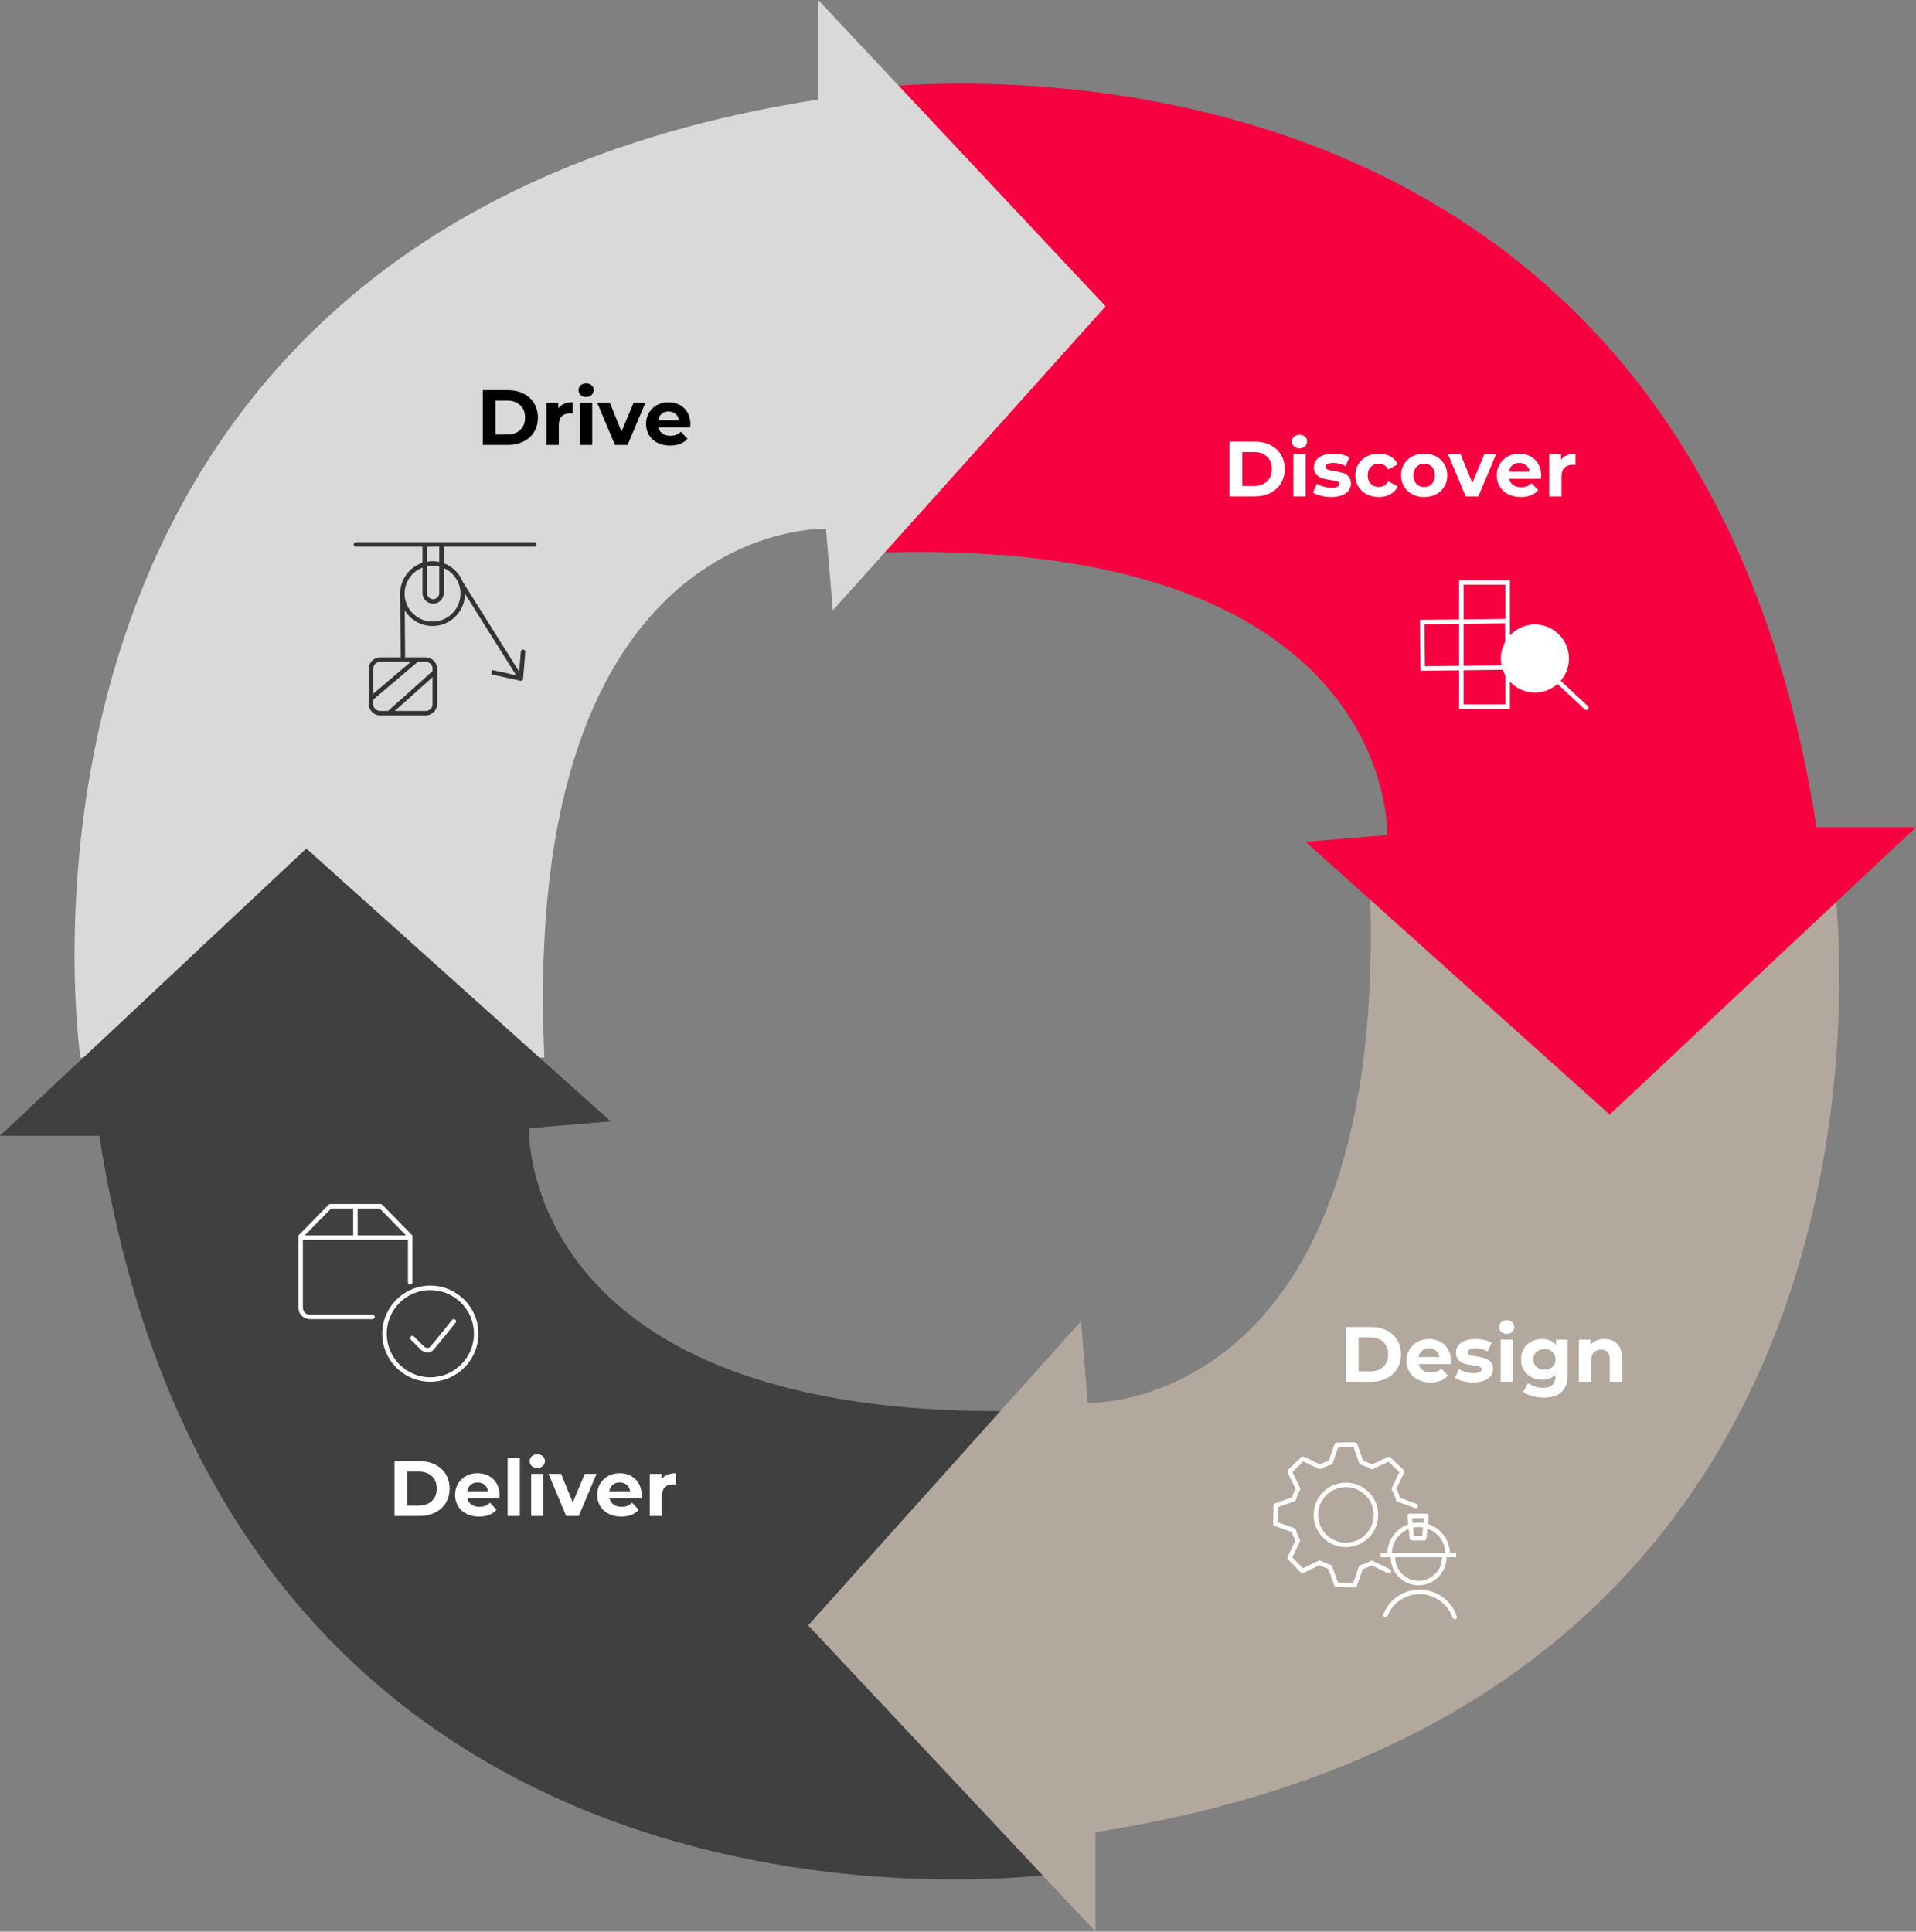 <svg xmlns="http://www.w3.org/2000/svg" id="Layer_2" width="1713.8" height="1727.9" data-name="Layer 2"><rect width="100%" height="100%" fill="#808080" stroke="none"/><defs><style>.cls-1{fill:#404040}.cls-2{fill:none}.cls-4{fill:#fff}</style></defs><g id="Layer_6" data-name="Layer 6"><path d="M946 1676s-738 108-857-660H0l274-257 272 244-73 6.09S463 1283 946 1261" class="cls-1"/><path d="M1639.9 781.9s108 738-660 857v89l-257-274 244-272 6.09 73s273.91 10 251.91-473" style="fill:#b3a89d"/><path d="M767.8 80s738-108 857 660h89l-274 257-272-244 73-6.09s10-273.91-473-251.91" style="fill:#f60040"/><path d="M71.9 946s-108-738 660-857V0l257 274-244 272-6.09-73S464.9 463 486.9 946" style="fill:#d9d9d9"/><path d="M99.42 1073.69c-3.87-18.66-7.35-37.88-10.42-57.69H0l274-257 272 244-73 6.09s-1.01 27.62 13.08 64.61" class="cls-1"/><path d="M431.84 349.03h22.26c5.32 0 10.02 1.01 14.1 3.04 4.08 2.03 7.26 4.89 9.52 8.58 2.26 3.69 3.4 7.98 3.4 12.88s-1.13 9.19-3.4 12.88c-2.26 3.69-5.44 6.54-9.52 8.58-4.08 2.03-8.78 3.04-14.1 3.04h-22.26v-49Zm21.7 39.69c4.9 0 8.81-1.37 11.73-4.1 2.92-2.73 4.38-6.43 4.38-11.09s-1.46-8.37-4.38-11.09c-2.92-2.73-6.82-4.1-11.73-4.1h-10.36v30.38h10.36ZM504.6 361.21c2.22-.93 4.77-1.4 7.67-1.4v10.08c-1.21-.09-2.03-.14-2.45-.14-3.13 0-5.58.88-7.35 2.62-1.77 1.75-2.66 4.38-2.66 7.88v17.78h-10.92v-37.66h10.43v4.97c1.31-1.82 3.07-3.2 5.28-4.13ZM519.34 353.37c-1.26-1.17-1.89-2.61-1.89-4.34s.63-3.17 1.89-4.34c1.26-1.17 2.89-1.75 4.9-1.75s3.64.56 4.9 1.68c1.26 1.12 1.89 2.52 1.89 4.2 0 1.82-.63 3.33-1.89 4.51-1.26 1.19-2.89 1.79-4.9 1.79s-3.64-.58-4.9-1.75Zm-.56 7h10.92v37.66h-10.92v-37.66ZM577.23 360.37l-15.89 37.66h-11.27l-15.82-37.66h11.27l10.43 25.62 10.78-25.62h10.5ZM617.34 382.28h-28.49c.51 2.33 1.73 4.18 3.64 5.53 1.91 1.35 4.29 2.03 7.14 2.03 1.96 0 3.7-.29 5.22-.88 1.52-.58 2.93-1.5 4.23-2.76l5.81 6.3c-3.55 4.06-8.73 6.09-15.54 6.09-4.25 0-8-.83-11.27-2.48-3.27-1.66-5.79-3.96-7.56-6.9-1.77-2.94-2.66-6.28-2.66-10.01s.88-7.01 2.62-9.97c1.75-2.96 4.15-5.27 7.21-6.93 3.06-1.66 6.47-2.48 10.25-2.48s7.02.79 10.01 2.38c2.99 1.59 5.33 3.86 7.04 6.83 1.7 2.96 2.56 6.4 2.56 10.32 0 .14-.07 1.12-.21 2.94Zm-25.55-12.11c-1.68 1.4-2.71 3.31-3.08 5.74h18.55c-.37-2.38-1.4-4.28-3.08-5.71-1.68-1.42-3.73-2.13-6.16-2.13s-4.55.7-6.23 2.1Z"/><path d="M1099.84 395.03h22.26c5.32 0 10.02 1.01 14.1 3.04 4.08 2.03 7.26 4.89 9.52 8.58 2.26 3.69 3.4 7.98 3.4 12.88s-1.13 9.19-3.4 12.88c-2.26 3.69-5.44 6.54-9.52 8.58-4.08 2.03-8.78 3.04-14.1 3.04h-22.26v-49Zm21.7 39.69c4.9 0 8.81-1.37 11.73-4.1 2.92-2.73 4.38-6.43 4.38-11.09s-1.46-8.37-4.38-11.09c-2.92-2.73-6.82-4.1-11.73-4.1h-10.36v30.38h10.36ZM1157.45 399.37c-1.26-1.17-1.89-2.61-1.89-4.34s.63-3.17 1.89-4.34c1.26-1.17 2.89-1.75 4.9-1.75s3.64.56 4.9 1.68c1.26 1.12 1.89 2.52 1.89 4.2 0 1.82-.63 3.33-1.89 4.51-1.26 1.19-2.89 1.79-4.9 1.79s-3.64-.58-4.9-1.75Zm-.56 7h10.92v37.66h-10.92v-37.66ZM1181.46 443.44c-2.99-.77-5.37-1.74-7.14-2.91l3.64-7.84c1.68 1.07 3.71 1.95 6.09 2.62 2.38.68 4.71 1.01 7 1.01 4.62 0 6.93-1.14 6.93-3.43 0-1.07-.63-1.84-1.89-2.31-1.26-.47-3.2-.86-5.81-1.19-3.08-.47-5.62-1-7.63-1.61-2.01-.61-3.75-1.68-5.21-3.22-1.47-1.54-2.21-3.73-2.21-6.58 0-2.38.69-4.49 2.06-6.33 1.38-1.84 3.38-3.28 6.02-4.3 2.64-1.03 5.75-1.54 9.35-1.54 2.66 0 5.31.29 7.94.88 2.64.58 4.82 1.39 6.54 2.42l-3.64 7.77c-3.31-1.87-6.93-2.8-10.85-2.8-2.33 0-4.08.33-5.25.98-1.17.65-1.75 1.49-1.75 2.52 0 1.17.63 1.98 1.89 2.45 1.26.47 3.27.91 6.02 1.33 3.08.51 5.6 1.06 7.56 1.64 1.96.58 3.66 1.65 5.11 3.19 1.45 1.54 2.17 3.69 2.17 6.44 0 2.33-.7 4.41-2.1 6.23-1.4 1.82-3.44 3.23-6.12 4.23-2.68 1-5.87 1.5-9.56 1.5-3.13 0-6.18-.38-9.17-1.15ZM1222.51 442.11c-3.2-1.66-5.69-3.96-7.49-6.9-1.8-2.94-2.69-6.28-2.69-10.01s.9-7.07 2.69-10.01c1.8-2.94 4.29-5.24 7.49-6.9 3.2-1.66 6.8-2.48 10.82-2.48s7.43.83 10.39 2.48c2.96 1.66 5.12 4.03 6.48 7.11l-8.47 4.55c-1.96-3.45-4.78-5.18-8.47-5.18-2.85 0-5.2.93-7.07 2.8-1.87 1.87-2.8 4.41-2.8 7.63s.93 5.76 2.8 7.63c1.87 1.87 4.22 2.8 7.07 2.8 3.73 0 6.56-1.73 8.47-5.18l8.47 4.62c-1.35 2.99-3.51 5.32-6.48 7-2.96 1.68-6.43 2.52-10.39 2.52s-7.62-.83-10.82-2.48ZM1263.25 442.11c-3.15-1.66-5.61-3.96-7.39-6.9-1.77-2.94-2.66-6.28-2.66-10.01s.89-7.07 2.66-10.01c1.77-2.94 4.23-5.24 7.39-6.9 3.15-1.66 6.71-2.48 10.67-2.48s7.51.83 10.64 2.48c3.13 1.66 5.58 3.96 7.35 6.9 1.77 2.94 2.66 6.28 2.66 10.01s-.89 7.07-2.66 10.01c-1.77 2.94-4.22 5.24-7.35 6.9-3.13 1.66-6.67 2.48-10.64 2.48s-7.52-.83-10.67-2.48Zm17.57-9.31c1.8-1.89 2.69-4.42 2.69-7.59s-.9-5.71-2.69-7.59c-1.8-1.89-4.1-2.83-6.9-2.83s-5.11.94-6.93 2.83c-1.82 1.89-2.73 4.42-2.73 7.59s.91 5.71 2.73 7.59c1.82 1.89 4.13 2.83 6.93 2.83s5.1-.94 6.9-2.83ZM1338.19 406.37l-15.89 37.66h-11.27l-15.82-37.66h11.27l10.43 25.62 10.78-25.62h10.5ZM1378.3 428.28h-28.49c.51 2.33 1.73 4.18 3.64 5.53 1.91 1.35 4.29 2.03 7.14 2.03 1.96 0 3.7-.29 5.22-.88 1.52-.58 2.93-1.5 4.23-2.76l5.81 6.3c-3.55 4.06-8.73 6.09-15.54 6.09-4.25 0-8-.83-11.27-2.48-3.27-1.66-5.79-3.96-7.56-6.9-1.77-2.94-2.66-6.28-2.66-10.01s.88-7.01 2.62-9.97c1.75-2.96 4.15-5.27 7.21-6.93 3.06-1.66 6.47-2.48 10.25-2.48s7.02.79 10.01 2.38c2.99 1.59 5.33 3.86 7.04 6.83 1.7 2.96 2.56 6.4 2.56 10.32 0 .14-.07 1.12-.21 2.94Zm-25.55-12.11c-1.68 1.4-2.71 3.31-3.08 5.74h18.55c-.37-2.38-1.4-4.28-3.08-5.71-1.68-1.42-3.73-2.13-6.16-2.13s-4.55.7-6.23 2.1ZM1401.5 407.21c2.22-.93 4.77-1.4 7.67-1.4v10.08c-1.21-.09-2.03-.14-2.45-.14-3.13 0-5.58.88-7.35 2.62-1.77 1.75-2.66 4.38-2.66 7.88v17.78h-10.92v-37.66h10.43v4.97c1.31-1.82 3.07-3.2 5.28-4.13Z" class="cls-4"/><circle cx="1203.85" cy="1354.08" r="21.58" class="cls-2"/><path d="M1272.85 1366.33c-1.29-.21-2.61-.33-3.96-.33-1.69 0-3.34.18-4.94.51l.75 7.49h7.38l.77-7.67ZM1268.9 1362c1.48 0 2.94.12 4.36.34l.43-4.34h-10.58l.45 4.52c1.73-.34 3.51-.52 5.34-.52Z" class="cls-2"/><path d="M1273.9 1378h-11c-1.03 0-1.89-.78-1.99-1.8l-.85-8.5c-8.58 3.41-14.73 11.62-15.13 21.31h47.95c-.41-10.04-7.02-18.5-16.1-21.67l-.89 8.86c-.1 1.02-.96 1.8-1.99 1.8ZM1268.9 1414c11.58 0 21-9.42 21-21h-42c0 11.58 9.42 21 21 21ZM1203.85 1330.24c-13.7 0-24.84 11.14-24.84 24.84s11.14 24.84 24.84 24.84 24.84-11.14 24.84-24.84-11.14-24.84-24.84-24.84Z" class="cls-2"/><path d="M1244.09 1406.34c.48-1 .06-2.19-.93-2.67l-15.4-7.42c-.58-.28-1.25-.26-1.81.04-2.89 1.55-5.96 2.8-9.11 3.71-.62.18-1.12.65-1.33 1.26l-5.15 14.71-13.57-.24-5.22-14.67c-.21-.6-.7-1.06-1.3-1.24a46.23 46.23 0 0 1-8.91-3.76c-.57-.31-1.25-.33-1.83-.05l-14.17 6.82-9.42-9.77 6.73-14.16c.27-.57.26-1.24-.04-1.8-1.5-2.81-2.72-5.78-3.62-8.84-.18-.62-.65-1.11-1.26-1.33l-14.92-5.22.24-13.57 14.78-5.25c.6-.21 1.06-.7 1.25-1.31a46.2 46.2 0 0 1 3.68-8.82c.31-.56.32-1.24.04-1.82l-6.85-14.23 9.77-9.43 14.09 6.7c.58.27 1.25.25 1.81-.05 2.85-1.54 5.87-2.79 8.96-3.7.61-.18 1.1-.65 1.32-1.25l5.18-14.57 13.57-.24 5.18 14.8c.21.61.7 1.07 1.32 1.26 3.16.94 6.22 2.21 9.1 3.79.56.31 1.24.33 1.82.05l13.84-6.58 9.77 9.42-6.76 14.03c-.28.58-.26 1.26.04 1.82 1.59 2.93 2.87 6.03 3.8 9.23.18.62.64 1.11 1.25 1.33l15.66 5.57c1.04.37 2.18-.17 2.55-1.21.37-1.04-.17-2.18-1.21-2.55l-14.71-5.23c-.88-2.8-2-5.52-3.34-8.12l6.95-14.43c.37-.78.21-1.71-.41-2.31l-11.81-11.39c-.6-.58-1.5-.72-2.25-.37l-14.18 6.74a50.782 50.782 0 0 0-7.99-3.32l-5.32-15.21c-.29-.82-1.05-1.37-1.92-1.34l-16.4.29c-.83.02-1.57.54-1.85 1.33l-5.31 14.92c-2.69.86-5.32 1.94-7.84 3.24l-14.44-6.86a2 2 0 0 0-2.25.37l-11.8 11.39c-.62.6-.79 1.53-.41 2.31l7.04 14.62a51.002 51.002 0 0 0-3.21 7.69l-15.14 5.38c-.79.28-1.31 1.02-1.33 1.85l-.29 16.4c-.02.86.52 1.64 1.34 1.92l15.33 5.36c.84 2.65 1.9 5.24 3.16 7.71l-6.9 14.51a2 2 0 0 0 .37 2.25l11.39 11.8c.6.62 1.53.79 2.31.41l14.55-7.01a50.91 50.91 0 0 0 7.8 3.29l5.35 15.03c.28.79 1.02 1.31 1.85 1.33l16.4.29h.04c.85 0 1.61-.54 1.89-1.34l5.29-15.11c2.75-.85 5.43-1.95 7.99-3.26l14.5 6.98c1 .48 2.19.06 2.67-.93Z" class="cls-4"/><path d="M1203.85 1326.24c-15.9 0-28.84 12.94-28.84 28.84s12.94 28.84 28.84 28.84 28.84-12.94 28.84-28.84-12.94-28.84-28.84-28.84Zm0 53.68c-13.7 0-24.84-11.14-24.84-24.84s11.14-24.84 24.84-24.84 24.84 11.14 24.84 24.84-11.14 24.84-24.84 24.84ZM1259.42 1354.66c-.38.42-.56.98-.51 1.54l.74 7.38c-10.61 3.72-18.31 13.66-18.72 25.42h-6.03v4h9c0 13.79 11.21 25 25 25s25-11.21 25-25h8.6v-4h-5.62c-.43-12.12-8.59-22.3-19.69-25.75l.71-7.05c.06-.56-.13-1.12-.51-1.54-.38-.42-.92-.66-1.48-.66h-15c-.56 0-1.1.24-1.48.66Zm9.48 59.34c-11.58 0-21-9.42-21-21h42c0 11.58-9.42 21-21 21Zm23.97-25h-47.95c.4-9.68 6.56-17.89 15.13-21.31l.85 8.5c.1 1.02.96 1.8 1.99 1.8h11c1.03 0 1.89-.78 1.99-1.8l.89-8.86c9.08 3.16 15.68 11.63 16.1 21.67Zm-28.91-22.49c1.59-.33 3.25-.51 4.94-.51 1.35 0 2.67.12 3.96.33l-.77 7.67h-7.38l-.75-7.49Zm9.73-8.51-.43 4.34c-1.42-.22-2.87-.34-4.36-.34-1.83 0-3.61.18-5.34.52l-.45-4.52h10.58ZM1303.05 1445.75c-4.82-14.21-18.14-23.75-33.15-23.75s-27.17 8.65-32.52 22.02a2.001 2.001 0 1 0 3.72 1.48c4.73-11.85 16.04-19.51 28.8-19.51s25.1 8.46 29.37 21.04c.28.83 1.06 1.36 1.89 1.36.21 0 .43-.04.64-.11a1.996 1.996 0 0 0 1.25-2.54ZM1203.84 1187.03h22.26c5.32 0 10.02 1.01 14.1 3.04 4.08 2.03 7.26 4.89 9.52 8.58 2.26 3.69 3.4 7.98 3.4 12.88s-1.13 9.19-3.4 12.88c-2.26 3.69-5.44 6.54-9.52 8.58-4.08 2.03-8.78 3.04-14.1 3.04h-22.26v-49Zm21.7 39.69c4.9 0 8.81-1.37 11.73-4.1 2.92-2.73 4.38-6.43 4.38-11.09s-1.46-8.37-4.38-11.09c-2.92-2.73-6.82-4.1-11.73-4.1h-10.36v30.38h10.36ZM1297.57 1220.28h-28.49c.51 2.33 1.73 4.18 3.64 5.53 1.91 1.35 4.29 2.03 7.14 2.03 1.96 0 3.7-.29 5.22-.88 1.52-.58 2.93-1.5 4.23-2.76l5.81 6.3c-3.55 4.06-8.73 6.09-15.54 6.09-4.25 0-8-.83-11.27-2.48-3.27-1.66-5.79-3.96-7.56-6.9-1.77-2.94-2.66-6.28-2.66-10.01s.88-7.01 2.62-9.97c1.75-2.96 4.15-5.27 7.21-6.93 3.06-1.66 6.47-2.48 10.25-2.48s7.02.79 10.01 2.38c2.99 1.59 5.33 3.86 7.04 6.83 1.7 2.96 2.56 6.4 2.56 10.32 0 .14-.07 1.12-.21 2.94Zm-25.55-12.11c-1.68 1.4-2.71 3.31-3.08 5.74h18.55c-.37-2.38-1.4-4.28-3.08-5.71-1.68-1.42-3.73-2.13-6.16-2.13s-4.55.7-6.23 2.1ZM1308.56 1235.44c-2.99-.77-5.37-1.74-7.14-2.91l3.64-7.84c1.68 1.07 3.71 1.95 6.09 2.62 2.38.68 4.71 1.01 7 1.01 4.62 0 6.93-1.14 6.93-3.43 0-1.07-.63-1.84-1.89-2.31-1.26-.47-3.2-.86-5.81-1.19-3.08-.47-5.62-1-7.63-1.61-2.01-.61-3.75-1.68-5.21-3.22-1.47-1.54-2.21-3.73-2.21-6.58 0-2.38.69-4.49 2.06-6.33 1.38-1.84 3.38-3.28 6.02-4.3 2.64-1.03 5.75-1.54 9.35-1.54 2.66 0 5.31.29 7.94.88 2.64.58 4.82 1.39 6.54 2.42l-3.64 7.77c-3.31-1.87-6.93-2.8-10.85-2.8-2.33 0-4.08.33-5.25.98-1.17.65-1.75 1.49-1.75 2.52 0 1.17.63 1.98 1.89 2.45 1.26.47 3.27.91 6.02 1.33 3.08.51 5.6 1.06 7.56 1.64 1.96.58 3.66 1.65 5.11 3.19 1.45 1.54 2.17 3.69 2.17 6.44 0 2.33-.7 4.41-2.1 6.23-1.4 1.82-3.44 3.23-6.12 4.23-2.68 1-5.87 1.5-9.56 1.5-3.13 0-6.18-.38-9.17-1.15ZM1342.79 1191.37c-1.26-1.17-1.89-2.61-1.89-4.34s.63-3.17 1.89-4.34c1.26-1.17 2.89-1.75 4.9-1.75s3.64.56 4.9 1.68c1.26 1.12 1.89 2.52 1.89 4.2 0 1.82-.63 3.33-1.89 4.51-1.26 1.19-2.89 1.79-4.9 1.79s-3.64-.58-4.9-1.75Zm-.56 7h10.92v37.66h-10.92v-37.66ZM1402.15 1198.37v31.36c0 6.91-1.8 12.04-5.39 15.4-3.59 3.36-8.84 5.04-15.75 5.04-3.64 0-7.09-.44-10.36-1.33-3.27-.89-5.97-2.17-8.12-3.85l4.34-7.84c1.59 1.31 3.59 2.34 6.02 3.12 2.43.77 4.85 1.15 7.28 1.15 3.78 0 6.57-.85 8.36-2.55 1.8-1.7 2.7-4.28 2.7-7.74v-1.61c-2.85 3.13-6.81 4.69-11.9 4.69-3.45 0-6.61-.76-9.48-2.27s-5.15-3.65-6.83-6.41c-1.68-2.75-2.52-5.93-2.52-9.52s.84-6.77 2.52-9.52c1.68-2.75 3.96-4.89 6.83-6.41 2.87-1.52 6.03-2.27 9.48-2.27 5.46 0 9.61 1.8 12.46 5.39v-4.83h10.36Zm-13.55 24.33c1.84-1.7 2.76-3.93 2.76-6.68s-.92-4.98-2.76-6.69c-1.84-1.7-4.21-2.55-7.1-2.55s-5.27.85-7.14 2.55c-1.87 1.7-2.8 3.93-2.8 6.69s.93 4.98 2.8 6.68c1.87 1.7 4.25 2.55 7.14 2.55s5.26-.85 7.1-2.55ZM1446.49 1202.01c2.87 2.8 4.31 6.95 4.31 12.46v21.56h-10.92v-19.88c0-2.99-.65-5.21-1.96-6.69-1.31-1.47-3.2-2.2-5.67-2.2-2.75 0-4.95.85-6.58 2.55-1.63 1.7-2.45 4.23-2.45 7.59v18.62h-10.92v-37.66h10.43v4.41c1.45-1.59 3.24-2.81 5.39-3.67 2.15-.86 4.5-1.29 7.07-1.29 4.67 0 8.44 1.4 11.3 4.2ZM352.84 1307.03h22.26c5.32 0 10.02 1.01 14.1 3.04 4.08 2.03 7.26 4.89 9.52 8.58 2.26 3.69 3.4 7.98 3.4 12.88s-1.13 9.19-3.4 12.88c-2.26 3.69-5.44 6.54-9.52 8.58-4.08 2.03-8.78 3.04-14.1 3.04h-22.26v-49Zm21.7 39.69c4.9 0 8.81-1.37 11.73-4.1 2.92-2.73 4.38-6.43 4.38-11.09s-1.46-8.37-4.38-11.09c-2.92-2.73-6.82-4.1-11.73-4.1h-10.36v30.38h10.36ZM446.57 1340.28h-28.49c.51 2.33 1.73 4.18 3.64 5.53 1.91 1.35 4.29 2.03 7.14 2.03 1.96 0 3.7-.29 5.22-.88 1.52-.58 2.93-1.5 4.23-2.76l5.81 6.3c-3.55 4.06-8.73 6.09-15.54 6.09-4.25 0-8-.83-11.27-2.48-3.27-1.66-5.79-3.96-7.56-6.9-1.77-2.94-2.66-6.28-2.66-10.01s.88-7.01 2.62-9.97c1.75-2.96 4.15-5.27 7.21-6.93 3.06-1.66 6.47-2.48 10.25-2.48s7.02.79 10.01 2.38c2.99 1.59 5.33 3.86 7.04 6.83 1.7 2.96 2.56 6.4 2.56 10.32 0 .14-.07 1.12-.21 2.94Zm-25.55-12.11c-1.68 1.4-2.71 3.31-3.08 5.74h18.55c-.37-2.38-1.4-4.28-3.08-5.71-1.68-1.42-3.73-2.13-6.16-2.13s-4.55.7-6.23 2.1ZM454.06 1304.09h10.92v51.94h-10.92v-51.94ZM475.69 1311.37c-1.26-1.17-1.89-2.61-1.89-4.34s.63-3.17 1.89-4.34c1.26-1.17 2.89-1.75 4.9-1.75s3.64.56 4.9 1.68c1.26 1.12 1.89 2.52 1.89 4.2 0 1.82-.63 3.33-1.89 4.51-1.26 1.19-2.89 1.79-4.9 1.79s-3.64-.58-4.9-1.75Zm-.56 7h10.92v37.66h-10.92v-37.66ZM533.58 1318.37l-15.89 37.66h-11.27l-15.82-37.66h11.27l10.43 25.62 10.78-25.62h10.5ZM573.69 1340.28H545.2c.51 2.33 1.73 4.18 3.64 5.53 1.91 1.35 4.29 2.03 7.14 2.03 1.96 0 3.7-.29 5.22-.88 1.52-.58 2.93-1.5 4.23-2.76l5.81 6.3c-3.55 4.06-8.73 6.09-15.54 6.09-4.25 0-8-.83-11.27-2.48-3.27-1.66-5.79-3.96-7.56-6.9-1.77-2.94-2.66-6.28-2.66-10.01s.88-7.01 2.62-9.97c1.75-2.96 4.15-5.27 7.21-6.93 3.06-1.66 6.47-2.48 10.25-2.48s7.02.79 10.01 2.38c2.99 1.59 5.33 3.86 7.04 6.83 1.7 2.96 2.56 6.4 2.56 10.32 0 .14-.07 1.12-.21 2.94Zm-25.55-12.11c-1.68 1.4-2.71 3.31-3.08 5.74h18.55c-.37-2.38-1.4-4.28-3.08-5.71-1.68-1.42-3.73-2.13-6.16-2.13s-4.55.7-6.23 2.1ZM596.89 1319.21c2.22-.93 4.77-1.4 7.67-1.4v10.08c-1.21-.09-2.03-.14-2.45-.14-3.13 0-5.58.88-7.35 2.62-1.77 1.75-2.66 4.38-2.66 7.88v17.78h-10.92v-37.66h10.43v4.97c1.31-1.82 3.07-3.2 5.28-4.13ZM1420.26 631.66l-24.34-22.71c4.78-5.52 7.4-12.5 7.4-19.88 0-16.77-13.65-30.42-30.42-30.42-8.8 0-16.74 3.76-22.3 9.76v-49.4h-45.5v35.05l-35.04.42.55 45.5 34.5-.41v34.5h45.5v-24.35c5.56 6 13.5 9.76 22.3 9.76 7.53 0 14.64-2.72 20.21-7.69 0 0 0 .01.02.02l24.4 22.77c.39.36.88.54 1.36.54.54 0 1.07-.21 1.46-.64.75-.81.71-2.07-.1-2.83Zm-77.77-42.59c0 2.07.21 4.09.61 6.04l-34 .41v-37.51l37.09-.45.2 16.63c-2.48 4.4-3.9 9.47-3.9 14.87Zm-33.39-66.05h37.5v30.55l-37.5.45v-31Zm-34.54 72.92-.45-37.5 30.99-.37v37.51l-30.54.37Zm72.04 34.13h-37.5v-30.55l35.1-.42a30.08 30.08 0 0 0 2.41 5.21v25.75Z" class="cls-4"/><path d="M477.97 485H318.35c-1.1 0-2 .9-2 2s.9 2 2 2h59.55v14.44c-11.6 3.8-20 14.71-20 27.56v.02l.48 56.98h-18.21c-5.66 0-10.27 4.46-10.27 9.94v32.12c0 5.48 4.61 9.94 10.27 9.94h40.46c5.66 0 10.27-4.46 10.27-9.94v-32.12c0-5.48-4.61-9.94-10.27-9.94h-18.25l-.36-42.11c5.07 8.45 14.32 14.11 24.87 14.11 15.96 0 28.94-12.96 29-28.9l45.77 72.92-21.24-4.71-.87 3.9 25.91 5.74c.14.02.28.05.43.05.16 0 .32-.02.47-.06.84-.2 1.45-.92 1.52-1.78l2-24c.09-1.1-.73-2.07-1.83-2.16-1.09-.1-2.07.73-2.16 1.83l-1.5 18.02-50.55-80.54c-3.04-7.63-9.22-13.69-16.95-16.53V489h81.07c1.1 0 2-.9 2-2s-.9-2-2-2ZM386.9 630.06c0 3.28-2.81 5.94-6.27 5.94h-27.58l33.85-30.27v24.33ZM380.63 592c3.46 0 6.27 2.67 6.27 5.94v2.42L347.05 636h-6.88c-3.46 0-6.27-2.67-6.27-5.94v-4.29L373.68 592h6.95Zm-46.73 28.52v-22.58c0-3.28 2.81-5.94 6.27-5.94h27.32l-33.6 28.52Zm78-89.52c0 13.79-11.21 25-25 25s-25-11.21-25-24.99c0-10.62 6.65-19.7 16-23.33v22.82c0 5.24 4.26 9.5 9.5 9.5s9.5-4.26 9.5-9.5v-22.41c8.82 3.87 15 12.68 15 22.91Zm-30-24.5c1.62-.33 3.29-.5 5-.5 2.07 0 4.08.26 6 .73v23.77c0 3.03-2.47 5.5-5.5 5.5s-5.5-2.47-5.5-5.5v-24Zm11-3.87c-1.94-.41-3.94-.63-6-.63-1.71 0-3.37.16-5 .44V489h11v13.63Z" style="fill:#333"/><path d="M333.21 1176H277.1c-3.42 0-6.2-2.78-6.2-6.2V1109h94v38.14c0 1.1.9 2 2 2s2-.9 2-2V1105h-.2l-26.84-27.4c-.38-.38-.89-.6-1.43-.6h-45.06c-.54 0-1.05.22-1.43.6L267.1 1105h-.2v64.8c0 5.62 4.57 10.2 10.2 10.2h56.11c1.1 0 2-.9 2-2s-.9-2-2-2Zm6.38-95 23.51 24h-43.2v-24h19.69Zm-43.38 0h19.69v24h-43.2l23.51-24Z" class="cls-4"/><path d="M384.9 1150c-23.71 0-43 19.29-43 43s19.29 43 43 43 43-19.29 43-43-19.29-43-43-43Zm0 82c-21.5 0-39-17.5-39-39s17.5-39 39-39 39 17.5 39 39-17.5 39-39 39Z" class="cls-4"/><path d="M407.15 1180.44a2 2 0 0 0-2.81.31c-.16.2-16 20-19.53 23.91-2.11 2.34-4.9.38-5.56-.15l-8.93-8.93c-.78-.78-2.05-.78-2.83 0-.78.78-.78 2.05 0 2.83l9 9 .13.12c1.25 1.05 3.49 2.26 5.91 2.26 1.76 0 3.61-.64 5.25-2.45 3.61-4 19.03-23.27 19.69-24.09a2 2 0 0 0-.31-2.81Z" class="cls-4"/></g></svg>